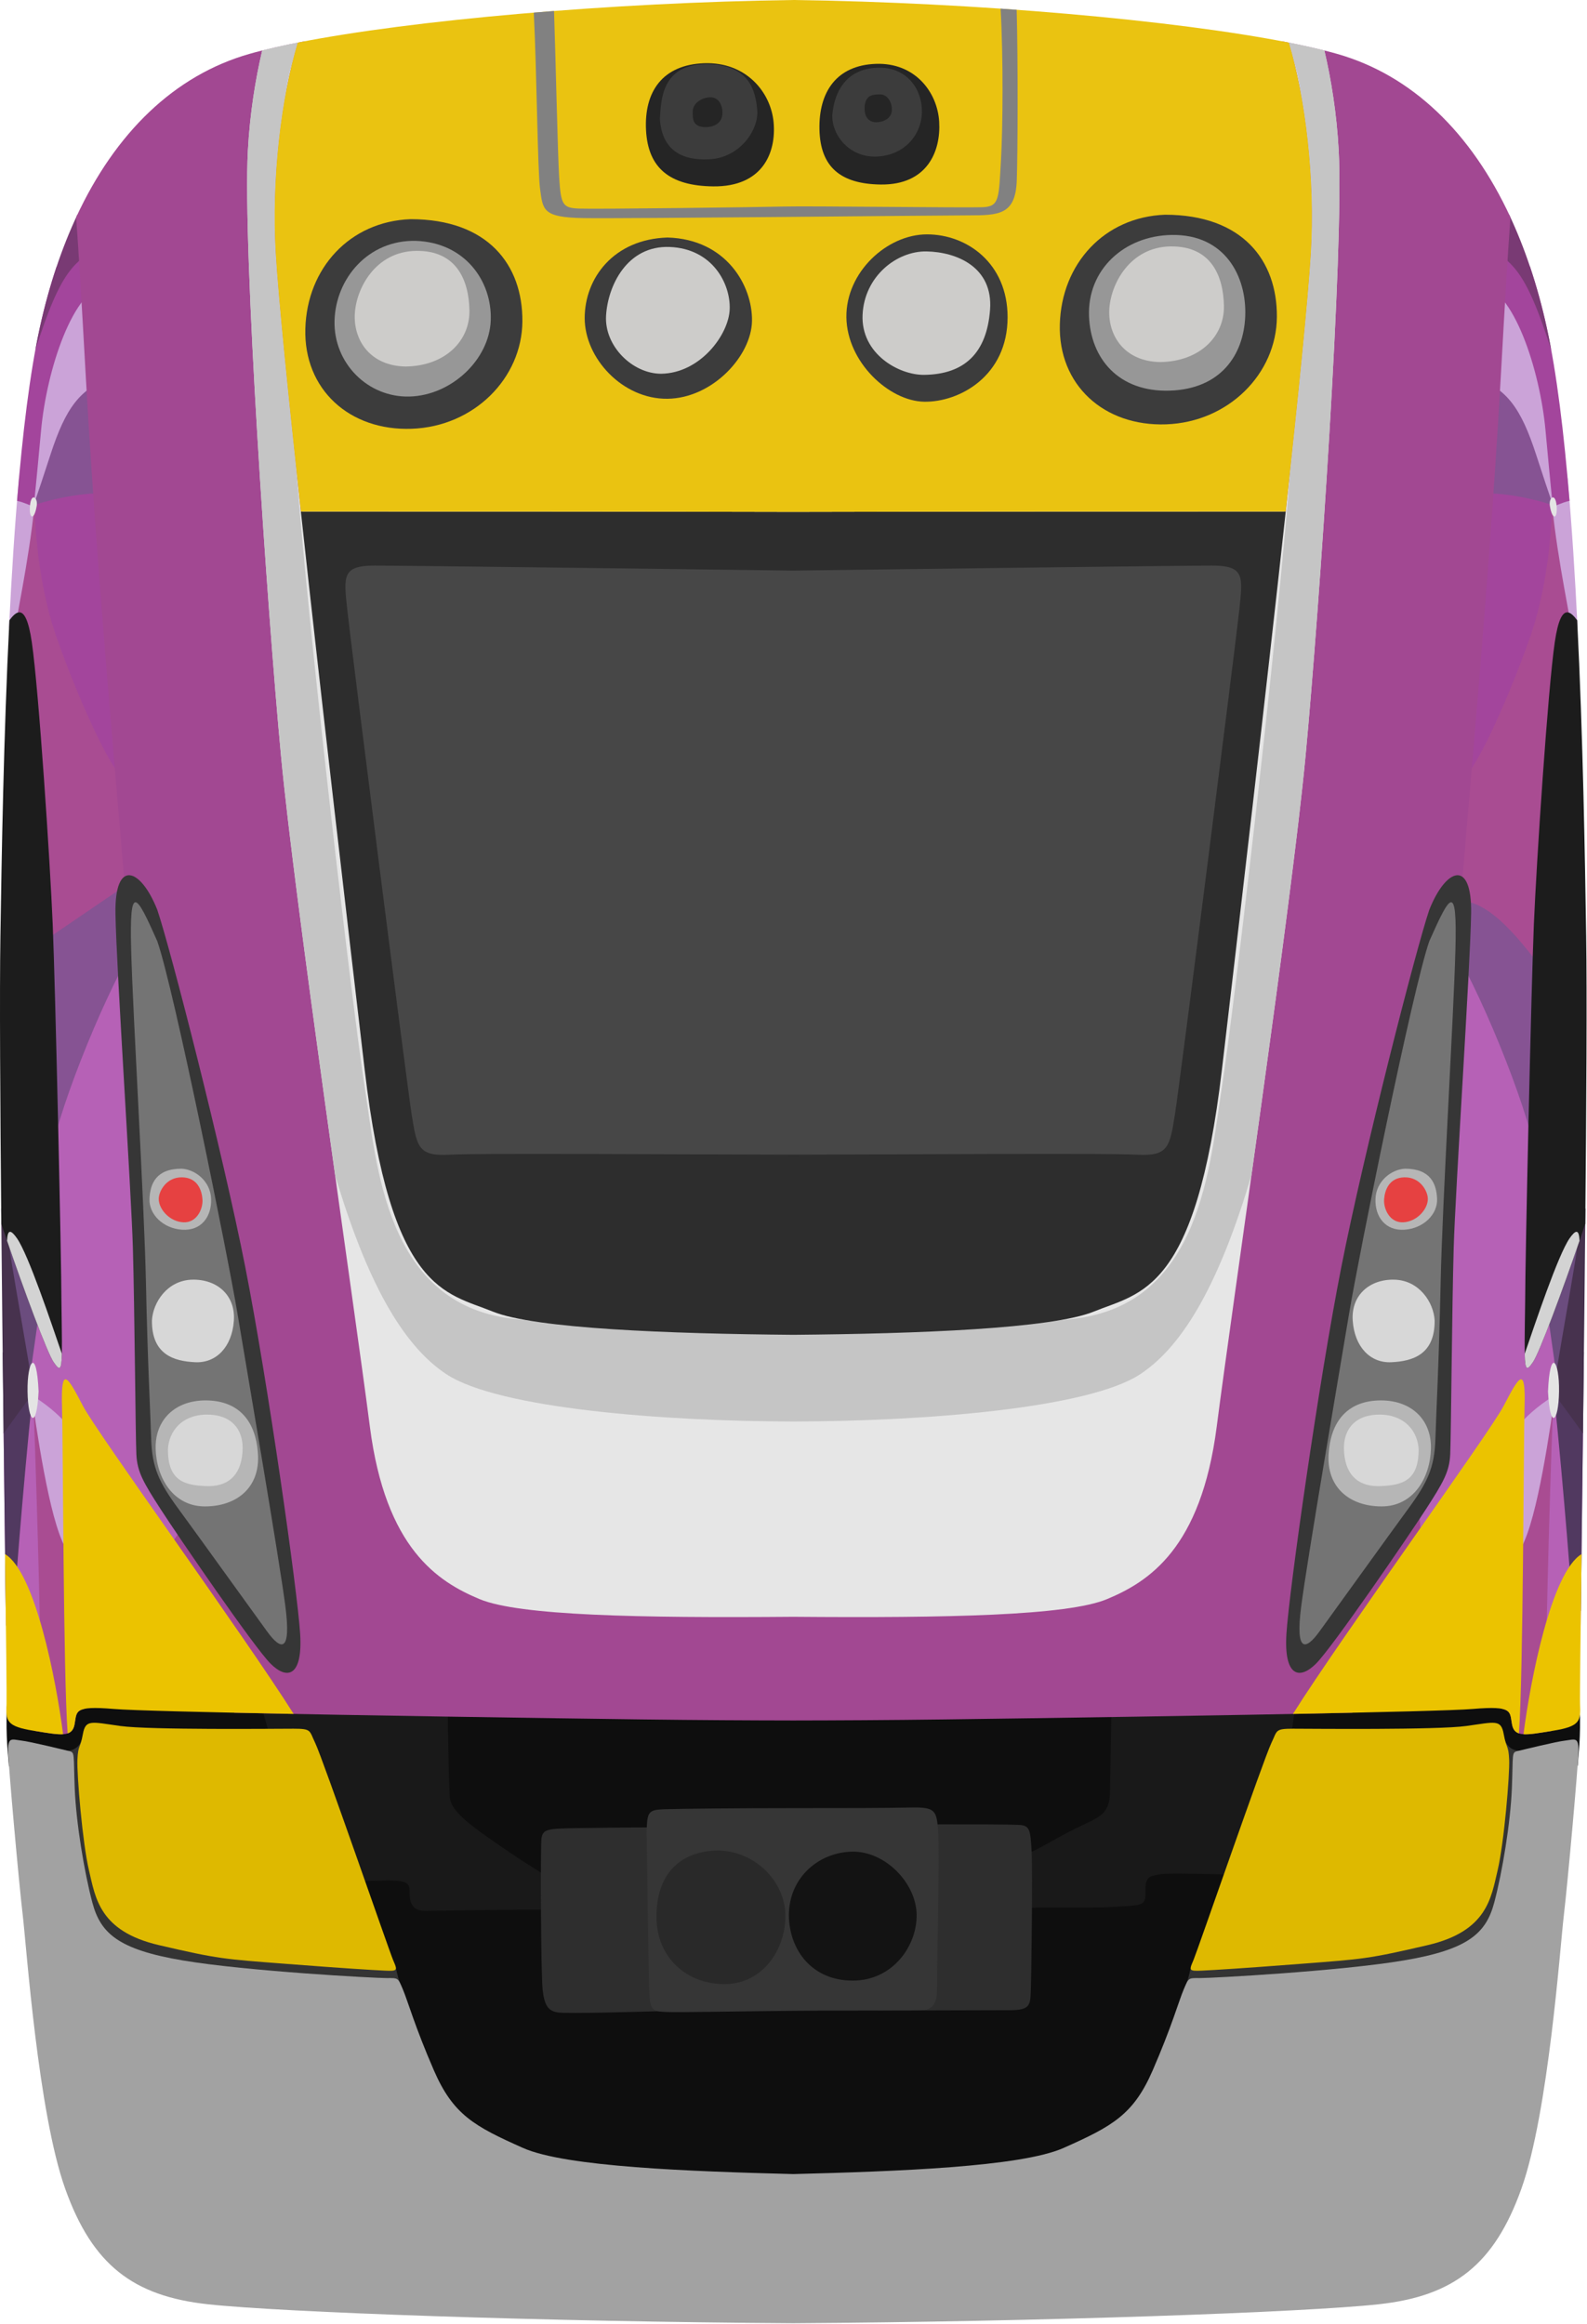 <?xml version="1.0" encoding="UTF-8" standalone="no"?>
<svg
   xmlns:dc="http://purl.org/dc/elements/1.1/"
   xmlns:cc="http://creativecommons.org/ns#"
   xmlns:rdf="http://www.w3.org/1999/02/22-rdf-syntax-ns#"
   xmlns:svg="http://www.w3.org/2000/svg"
   xmlns="http://www.w3.org/2000/svg"
   xmlns:sodipodi="http://sodipodi.sourceforge.net/DTD/sodipodi-0.dtd"
   xmlns:inkscape="http://www.inkscape.org/namespaces/inkscape"
   version="1.1"
   id="svg1486"
   width="1843.886"
   height="2699.274"
   viewBox="0 0 1843.886 2699.274"
   sodipodi:docname="vlocity.svg"
   inkscape:version="1.1-dev (ddb55ca, 2020-02-02)">
  <sodipodi:namedview
     pagecolor="#ffffff"
     bordercolor="#666666"
     borderopacity="1"
     objecttolerance="10"
     gridtolerance="10"
     guidetolerance="10"
     inkscape:pageopacity="0"
     inkscape:pageshadow="2"
     inkscape:window-width="1440"
     inkscape:window-height="855"
     id="namedview1048"
     showgrid="false"
     inkscape:zoom="1.0352734"
     inkscape:cx="924.89812"
     inkscape:cy="2204.262"
     inkscape:window-x="1920"
     inkscape:window-y="203"
     inkscape:window-maximized="1"
     inkscape:current-layer="svg1486" />
  <defs
     id="defs1490" />
  <g
     id="g2294"
     transform="scale(1.703)">
    <path
       inkscape:connector-curvature="0"
       style="fill:#cba3d8;fill-opacity:1;stroke:none;stroke-width:1px;stroke-linecap:butt;stroke-linejoin:miter;stroke-opacity:1"
       d="m 12.96,326.104 20.863,12.682 -12.516,89.916 -15.168,-0.31 c 1.698,-35.103 3.91,-69.984 6.82,-102.287 z"
       id="path2499" />
    <path
       inkscape:connector-curvature="0"
       style="fill:#a94c92;fill-opacity:1;stroke:none;stroke-width:1px;stroke-linecap:butt;stroke-linejoin:miter;stroke-opacity:1"
       d="m 23.626,343.883 c -4.171,41.25 -13.441,80.647 -13.441,87.599 0,6.952 7.416,244.721 17.149,233.133 9.733,-11.587 35.225,-50.52 58.863,-50.056 23.638,0.464 2.781,-107.529 2.781,-107.529 z"
       id="path2501" />
    <path
       inkscape:connector-curvature="0"
       style="fill:#a3459c;fill-opacity:1;stroke:none;stroke-width:1px;stroke-linecap:butt;stroke-linejoin:miter;stroke-opacity:1"
       d="m 23.626,344.81 c 0,0 0,47.739 15.295,90.843 15.295,43.104 36.152,88.526 45.422,95.478 9.27,6.952 7.416,-108.919 7.416,-108.919 l -19.466,-95.942 -42.177,12.051 z"
       id="path2503" />
    <path
       inkscape:connector-curvature="0"
       style="fill:#865393;fill-opacity:1;stroke:none;stroke-width:1px;stroke-linecap:butt;stroke-linejoin:miter;stroke-opacity:1"
       d="m 74.146,336.467 c -23.174,-0.927 -48.203,6.952 -50.056,7.879 -1.854,0.927 -2.781,-7.416 -2.781,-11.124 0,-3.708 25.955,-71.377 25.955,-71.377 l 20.857,-3.244 z"
       id="path2505" />
    <path
       inkscape:connector-curvature="0"
       style="fill:#cba3d8;fill-opacity:1;stroke:none;stroke-width:1px;stroke-linecap:butt;stroke-linejoin:miter;stroke-opacity:1"
       d="m 76.775,257.026 c -22.277,7.986 -31.944,21.016 -42.452,53.38 -10.508,32.364 -12.189,36.147 -12.189,36.147 l -2.522,-15.552 2.942,-82.381 39.509,-55.481 z"
       id="path2507" />
    <path
       inkscape:connector-curvature="0"
       style="fill:#a3459c;fill-opacity:1;stroke:none;stroke-width:1px;stroke-linecap:butt;stroke-linejoin:miter;stroke-opacity:1"
       d="m 63.745,171.283 9.668,22.275 c -23.538,2.942 -41.612,58.845 -45.395,100.035 -3.783,41.191 -5.043,52.117 -5.043,52.117 0,0 -6.726,-3.153 -11.35,-4.106 3.728,-45.772 8.742,-87.296 15.553,-118.205 3.203,-14.539 7.025,-28.385 11.43,-41.504 z"
       id="path2509" />
    <path
       inkscape:connector-curvature="0"
       style="fill:#793a74;fill-opacity:1;stroke:none;stroke-width:1px;stroke-linecap:butt;stroke-linejoin:miter;stroke-opacity:1"
       d="m 52.806,146.377 24.18,19.439 c -25.795,9.136 -35.1,17.468 -52.895,72.977 0.986,-5.375 2.014,-10.52 3.088,-15.393 6.261,-28.417 14.872,-54.206 25.627,-77.023 z"
       id="path2511" />
    <path
       inkscape:connector-curvature="0"
       style="fill:#0e0e0e;fill-opacity:1;stroke:none;stroke-width:1px;stroke-linecap:butt;stroke-linejoin:miter;stroke-opacity:1"
       d="m 45.669,1140.174 -41.047,23.848 c -0.695,22.247 0.927,31.98 1.391,39.859 0.464,7.879 50.984,-0.463 50.984,-0.463 l 132.727,-11.448 75.527,175.651 26.875,124.539 249.096,10.65 249.096,-10.65 26.875,-124.539 60.959,-169.768 147.295,5.564 c 0,0 50.521,8.342 50.984,0.463 0.464,-7.879 2.086,-17.612 1.391,-39.859 l -41.047,-23.848 -495.553,19.771 z"
       id="path2240" />
    <path
       inkscape:connector-curvature="0"
       id="path2971"
       d="m 846.048,1278.792 c -53.882,-1.585 -52.694,-0.792 -56.656,0 -3.962,0.792 -8.32,0.792 -7.924,11.093 0.396,10.301 -1.981,9.509 -20.998,10.697 -19.017,1.188 -66.957,0 -74.088,1.188 -7.131,1.189 -282.09,1.189 -309.428,0.792 -27.337,-0.396 -78.843,0.792 -86.767,0.792 -7.924,0 -10.697,-4.358 -10.697,-11.886 0,-7.528 -0.396,-9.509 -22.979,-8.716 -22.583,0.792 -34.865,0 -40.016,-1.189 -5.151,-1.188 -38.827,-120.047 -38.827,-120.047 0,0 128.367,-16.64 127.971,1.189 -0.396,17.829 0.792,54.279 1.189,62.599 0.396,8.32 9.112,16.244 29.715,30.507 20.602,14.263 39.619,26.545 47.147,28.922 7.528,2.377 294.768,-14.263 307.447,-17.036 12.678,-2.773 26.545,-12.678 42.789,-20.602 16.244,-7.924 22.979,-9.113 23.375,-24.96 0.396,-15.848 0.792,-57.448 1.189,-60.221 0.396,-2.773 125.197,-8.32 125.197,-0.396 0,7.924 -9.905,64.58 -9.905,64.58 z"
       style="fill:#191919;fill-opacity:1;stroke:none;stroke-width:1px;stroke-linecap:butt;stroke-linejoin:miter;stroke-opacity:1" />
    <path
       sodipodi:nodetypes="csssssssssssc"
       inkscape:connector-curvature="0"
       id="path2969"
       d="m 634.084,1244.323 c 34.073,0 54.279,0 61.41,0.396 7.131,0.396 7.528,3.566 8.32,17.829 0.792,14.263 -0.184,88.312 -0.58,96.632 -0.396,8.32 -0.792,11.886 -13.867,11.886 -13.074,0 -53.086,0.183 -64.972,0.183 -11.886,0 -139.28,-0.54 -165.429,0.252 -26.149,0.792 -70.126,1.981 -77.654,1.189 -7.528,-0.792 -9.905,-5.151 -11.093,-15.452 -1.189,-10.301 -1.585,-97.86 -0.792,-103.407 0.792,-5.547 3.962,-6.339 15.055,-6.735 11.093,-0.396 60.921,-0.778 68.542,-0.778 9.14,0 181.061,-1.995 181.061,-1.995 z"
       style="fill:#2e2e2e;fill-opacity:1;stroke:none;stroke-width:1px;stroke-linecap:butt;stroke-linejoin:miter;stroke-opacity:1" />
    <path
       inkscape:connector-curvature="0"
       id="path2235"
       d="m 1026.615,1186.875 c 2.458,6.227 7.702,7.866 11.962,6.882 4.261,-0.983 4.097,8.521 4.097,8.521 l -26.96,138.099 -138.119,21.784 -63.498,-2.781 c 0,0 -7.72,0.866 -5.262,-5.033 2.458,-5.899 3.277,-11.471 4.097,-14.42 0.819,-2.95 25.891,-6.555 25.891,-6.555 l 139.287,-14.256 36.378,-48.832 z"
       style="fill:#343434;fill-opacity:1;stroke:none;stroke-width:1px;stroke-linecap:butt;stroke-linejoin:miter;stroke-opacity:1" />
    <path
       inkscape:connector-curvature="0"
       id="path2226"
       d="m 1062.993,949.432 -35.395,58.338 -5.9,65.547 3.277,72.756 v 19.5 c 6.27,1.396 5.511,5.124 6.635,10.742 1.744,8.722 9.247,7.194 26.816,4.342 l 9.154,-64.08 z"
       style="fill:#a94c92;fill-opacity:1;stroke:none;stroke-width:1px;stroke-linecap:butt;stroke-linejoin:miter;stroke-opacity:1" />
    <path
       inkscape:connector-curvature="0"
       id="path2221"
       d="m 1059.716,955.332 c -3.277,84.555 -5.244,181.564 -5.244,194.674 0,5.326 10.965,-15.311 23.941,-41.57 0.389,-33.669 0.956,-79.374 1.582,-131.734 z"
       style="fill:#b661b6;fill-opacity:1;stroke:none;stroke-width:1px;stroke-linecap:butt;stroke-linejoin:miter;stroke-opacity:1" />
    <path
       inkscape:connector-curvature="0"
       id="path2216"
       d="m 1080.63,922.139 -20.258,30.57 c 6.555,63.58 12.453,139.615 12.453,147.481 0,2.059 2.316,1.069 5.697,-1.455 0.536,-45.21 1.341,-108.686 2.107,-176.596 z"
       style="fill:#513960;fill-opacity:1;stroke:none;stroke-width:1px;stroke-linecap:butt;stroke-linejoin:miter;stroke-opacity:1" />
    <path
       inkscape:connector-curvature="0"
       id="path2211"
       d="m 1076.431,823.592 -19.467,122.822 c 10.782,14.119 17.929,24.144 23.02,31.246 0.593,-49.551 1.194,-102.328 1.66,-153.279 z"
       style="fill:#47324e;fill-opacity:1;stroke:none;stroke-width:1px;stroke-linecap:butt;stroke-linejoin:miter;stroke-opacity:1" />
    <path
       inkscape:connector-curvature="0"
       id="path2209"
       d="m 1060.671,943.17 c 5.098,-33.371 18.076,-101.04 18.076,-114.945 0,-13.905 -41.714,63.034 -41.714,63.034 z"
       style="fill:#6b4c7e;fill-opacity:1;stroke:none;stroke-width:1px;stroke-linecap:butt;stroke-linejoin:miter;stroke-opacity:1" />
    <path
       inkscape:connector-curvature="0"
       id="path2207"
       d="m 1060.208,956.148 c -5.562,38.469 -14.832,95.478 -26.419,104.748 -11.587,9.27 -6.489,-112.627 -6.489,-112.627 l 31.98,1.854 z"
       style="fill:#cba3d8;fill-opacity:1;stroke:none;stroke-width:1px;stroke-linecap:butt;stroke-linejoin:miter;stroke-opacity:1" />
    <path
       inkscape:connector-curvature="0"
       id="path2205"
       d="m 1059.06,952.709 c -21.631,13.765 -29.496,28.185 -32.118,31.79 -2.622,3.605 -36.378,72.757 -53.093,71.774 -16.714,-0.983 -24.58,-42.605 -26.219,-47.522 -1.639,-4.916 39.81,-359.895 39.81,-359.895 l 33.371,7.416 45.422,101.04 -3.708,117.725 c 0,0 -6.952,11.587 -6.489,19.93 0.464,8.343 6.025,40.787 5.562,44.495 -0.464,3.708 -2.538,13.247 -2.538,13.247 z"
       style="fill:#b661b6;fill-opacity:1;stroke:none;stroke-width:1px;stroke-linecap:butt;stroke-linejoin:miter;stroke-opacity:1" />
    <path
       inkscape:connector-curvature="0"
       id="path2201"
       d="m 991.149,645.612 c 23.174,39.86 53.764,116.799 58.399,150.633 4.635,33.834 13.905,-146.925 13.905,-146.925 l -66.742,-45.422 z"
       style="fill:#865393;fill-opacity:1;stroke:none;stroke-width:1px;stroke-linecap:butt;stroke-linejoin:miter;stroke-opacity:1" />
    <path
       inkscape:connector-curvature="0"
       id="path2196"
       d="m 1069.483,326.104 -20.863,12.682 12.516,89.916 15.168,-0.31 c -1.698,-35.103 -3.91,-69.984 -6.82,-102.287 z"
       style="fill:#cba3d8;fill-opacity:1;stroke:none;stroke-width:1px;stroke-linecap:butt;stroke-linejoin:miter;stroke-opacity:1" />
    <path
       inkscape:connector-curvature="0"
       id="path2194"
       d="m 1058.818,343.883 c 4.171,41.25 13.441,80.647 13.441,87.599 0,6.952 -7.416,244.721 -17.149,233.133 -9.733,-11.587 -35.225,-50.52 -58.863,-50.056 -23.638,0.464 -2.781,-107.529 -2.781,-107.529 z"
       style="fill:#a94c92;fill-opacity:1;stroke:none;stroke-width:1px;stroke-linecap:butt;stroke-linejoin:miter;stroke-opacity:1" />
    <path
       inkscape:connector-curvature="0"
       id="path2192"
       d="m 1058.818,344.81 c 0,0 0,47.739 -15.295,90.843 -15.295,43.104 -36.152,88.526 -45.422,95.478 -9.27,6.952 -7.416,-108.919 -7.416,-108.919 l 19.466,-95.942 42.177,12.051 z"
       style="fill:#a3459c;fill-opacity:1;stroke:none;stroke-width:1px;stroke-linecap:butt;stroke-linejoin:miter;stroke-opacity:1" />
    <path
       inkscape:connector-curvature="0"
       id="path2190"
       d="m 1008.298,336.467 c 23.174,-0.927 48.203,6.952 50.056,7.879 1.854,0.927 2.781,-7.416 2.781,-11.124 0,-3.708 -25.955,-71.377 -25.955,-71.377 l -20.857,-3.244 z"
       style="fill:#865393;fill-opacity:1;stroke:none;stroke-width:1px;stroke-linecap:butt;stroke-linejoin:miter;stroke-opacity:1" />
    <path
       inkscape:connector-curvature="0"
       id="path2188"
       d="m 1005.669,257.026 c 22.277,7.986 31.944,21.016 42.452,53.38 10.508,32.364 12.189,36.147 12.189,36.147 l 2.522,-15.552 -2.942,-82.381 -39.509,-55.481 z"
       style="fill:#cba3d8;fill-opacity:1;stroke:none;stroke-width:1px;stroke-linecap:butt;stroke-linejoin:miter;stroke-opacity:1" />
    <path
       inkscape:connector-curvature="0"
       id="path2178"
       d="m 1018.698,171.283 -9.668,22.275 c 23.538,2.942 41.612,58.845 45.395,100.035 3.783,41.191 5.043,52.117 5.043,52.117 0,0 6.726,-3.153 11.35,-4.106 -3.728,-45.772 -8.742,-87.296 -15.553,-118.205 -3.203,-14.539 -7.025,-28.385 -11.43,-41.504 z"
       style="fill:#a3459c;fill-opacity:1;stroke:none;stroke-width:1px;stroke-linecap:butt;stroke-linejoin:miter;stroke-opacity:1" />
    <path
       inkscape:connector-curvature="0"
       id="path2174"
       d="m 1029.638,146.377 -24.18,19.439 c 25.795,9.136 35.1,17.468 52.895,72.977 -0.986,-5.375 -2.014,-10.52 -3.088,-15.393 -6.261,-28.417 -14.872,-54.206 -25.627,-77.023 z"
       style="fill:#793a74;fill-opacity:1;stroke:none;stroke-width:1px;stroke-linecap:butt;stroke-linejoin:miter;stroke-opacity:1" />
    <path
       inkscape:connector-curvature="0"
       style="fill:#a24892;fill-opacity:1;stroke:none;stroke-width:1px;stroke-linecap:butt;stroke-linejoin:miter;stroke-opacity:1"
       d="m 208.122,28.092 c -14.729,2.795 -27.588,5.705 -38.039,8.691 -50.928,14.551 -91.357,53.591 -118.143,111.439 1.849,24.876 3.82,59.091 6.619,109.133 9.511,170.001 29.72,369.723 32.098,418.465 2.378,48.742 26.154,306.715 26.154,306.715 -1.189,49.931 -5.945,74.897 -4.756,86.785 0.882,8.821 31.806,68.563 47.738,98.871 85.971,1.871 214.863,3.755 277.406,4.557 39.087,0.501 74.787,0.673 104.022,0.717 29.235,-0.044 64.934,-0.216 104.021,-0.717 62.544,-0.802 191.435,-2.686 277.406,-4.557 15.933,-30.308 46.856,-90.05 47.738,-98.871 1.189,-11.888 -3.567,-36.855 -4.756,-86.785 0,0 23.777,-257.973 26.154,-306.715 2.378,-48.742 22.587,-248.463 32.098,-418.465 2.8,-50.041 4.77,-84.257 6.619,-109.133 -26.785,-57.848 -67.215,-96.889 -118.143,-111.439 -10.451,-2.986 -23.31,-5.896 -38.039,-8.691 l 2.148,316.047 -34.477,381.611 -51.119,216.365 -42.797,121.26 -206.855,11.492 -206.856,-11.492 -42.797,-121.26 -51.119,-216.365 -34.477,-381.611 z"
       id="path2143" />
    <path
       inkscape:connector-curvature="0"
       style="fill:#e6e6e6;fill-opacity:1;stroke:none;stroke-width:1px;stroke-linecap:butt;stroke-linejoin:miter;stroke-opacity:1"
       d="m 528.573,0.205 c -0.92,0.017 -1.843,0.038 -2.764,0.057 0.921,-0.018 1.844,-0.039 2.764,-0.057 z m 25.297,0 c 0.92,0.017 1.843,0.038 2.764,0.057 -0.921,-0.018 -1.844,-0.039 -2.764,-0.057 z m -37.887,0.273 c -1.413,0.034 -2.828,0.071 -4.242,0.107 1.415,-0.037 2.829,-0.073 4.242,-0.107 z m 50.477,0 c 1.413,0.034 2.828,0.071 4.242,0.107 -1.415,-0.037 -2.829,-0.073 -4.242,-0.107 z m -64.111,0.367 c -1.059,0.031 -2.118,0.065 -3.178,0.098 1.06,-0.033 2.119,-0.066 3.178,-0.098 z m 77.746,0 c 1.059,0.031 2.118,0.065 3.178,0.098 -1.06,-0.033 -2.119,-0.066 -3.178,-0.098 z m -91.016,0.43 c -1.105,0.039 -2.209,0.077 -3.314,0.117 1.105,-0.04 2.209,-0.079 3.314,-0.117 z m 104.285,0 c 1.105,0.039 2.209,0.077 3.314,0.117 -1.105,-0.04 -2.209,-0.079 -3.314,-0.117 z m -117.971,0.514 c -0.885,0.036 -1.771,0.071 -2.656,0.107 0.885,-0.036 1.771,-0.072 2.656,-0.107 z m 131.656,0 c 0.885,0.036 1.771,0.071 2.656,0.107 -0.885,-0.036 -1.771,-0.072 -2.656,-0.107 z m -145.826,0.607 c -0.525,0.024 -1.05,0.046 -1.574,0.07 0.525,-0.024 1.05,-0.046 1.574,-0.07 z m 159.996,0 c 0.525,0.024 1.05,0.046 1.574,0.07 -0.525,-0.024 -1.05,-0.046 -1.574,-0.07 z m -172.281,0.59 c -1.02,0.051 -2.042,0.1 -3.061,0.152 1.019,-0.052 2.041,-0.101 3.061,-0.152 z m 184.566,0 c 1.02,0.051 2.042,0.1 3.061,0.152 -1.019,-0.052 -2.041,-0.101 -3.061,-0.152 z M 406.708,5.438 c -0.895,0.059 -1.784,0.122 -2.678,0.182 0.894,-0.06 1.783,-0.123 2.678,-0.182 z m 269.027,0 c 0.895,0.059 1.784,0.122 2.678,0.182 -0.894,-0.06 -1.783,-0.123 -2.678,-0.182 z m -281.699,0.869 c -1.222,0.087 -2.439,0.175 -3.658,0.264 1.219,-0.088 2.436,-0.177 3.658,-0.264 z m 294.371,0 c 1.222,0.087 2.439,0.175 3.658,0.264 -1.219,-0.088 -2.436,-0.177 -3.658,-0.264 z m -307.248,0.945 c -1.148,0.087 -2.293,0.177 -3.438,0.266 1.145,-0.088 2.289,-0.178 3.438,-0.266 z m 320.125,0 c 1.148,0.087 2.293,0.177 3.438,0.266 -1.145,-0.088 -2.289,-0.178 -3.438,-0.266 z m -333.102,1.021 c -0.982,0.08 -1.963,0.158 -2.941,0.238 0.979,-0.081 1.96,-0.159 2.941,-0.238 z m 346.078,0 c 0.982,0.08 1.963,0.158 2.941,0.238 -0.979,-0.081 -1.96,-0.159 -2.941,-0.238 z M 356.147,9.279 c -1.312,0.113 -2.627,0.225 -3.934,0.34 1.307,-0.115 2.621,-0.227 3.934,-0.34 z m 370.149,0 c 1.312,0.113 2.627,0.225 3.934,0.34 -1.307,-0.115 -2.621,-0.227 -3.934,-0.34 z m -382.656,1.109 c -1.147,0.105 -2.301,0.208 -3.443,0.314 1.142,-0.106 2.296,-0.21 3.443,-0.314 z m 395.164,0 c 1.147,0.105 2.301,0.208 3.443,0.314 -1.142,-0.106 -2.296,-0.21 -3.443,-0.314 z m -407.723,1.184 c -1.019,0.099 -2.05,0.195 -3.064,0.295 1.015,-0.1 2.045,-0.196 3.064,-0.295 z m 420.281,0 c 1.019,0.099 2.05,0.195 3.064,0.295 -1.015,-0.1 -2.045,-0.196 -3.064,-0.295 z m -458.375,4.043 c -0.645,0.075 -1.278,0.153 -1.92,0.229 0.642,-0.075 1.275,-0.154 1.92,-0.229 z m 496.469,0 c 0.645,0.075 1.278,0.153 1.92,0.229 -0.642,-0.075 -1.275,-0.154 -1.92,-0.229 z m -507.305,1.295 c -1.121,0.137 -2.226,0.276 -3.338,0.414 1.112,-0.138 2.217,-0.277 3.338,-0.414 z m 518.141,0 c 1.121,0.137 2.226,0.276 3.338,0.414 -1.112,-0.138 -2.217,-0.277 -3.338,-0.414 z m -528.838,1.348 c -1.192,0.154 -2.374,0.31 -3.555,0.465 1.181,-0.155 2.362,-0.311 3.555,-0.465 z m 539.535,0 c 1.192,0.154 2.374,0.31 3.555,0.465 -1.181,-0.155 -2.362,-0.311 -3.555,-0.465 z m -550.037,1.395 c -1.153,0.157 -2.302,0.314 -3.443,0.473 1.141,-0.159 2.291,-0.315 3.443,-0.473 z m 560.539,0 c 1.153,0.157 2.302,0.314 3.443,0.473 -1.141,-0.159 -2.291,-0.315 -3.443,-0.473 z M 250.179,21.164 c -0.867,0.125 -1.738,0.251 -2.598,0.377 0.86,-0.126 1.731,-0.252 2.598,-0.377 z m 582.086,0 c 0.867,0.125 1.738,0.251 2.598,0.377 -0.86,-0.126 -1.731,-0.252 -2.598,-0.377 z m -591.754,1.438 c -1.004,0.153 -2.021,0.307 -3.014,0.461 0.994,-0.155 2.009,-0.307 3.014,-0.461 z m 601.422,0 c 1.004,0.153 2.021,0.307 3.014,0.461 -0.994,-0.155 -2.009,-0.307 -3.014,-0.461 z m -612.264,1.709 c -0.421,0.069 -0.855,0.136 -1.273,0.205 0.418,-0.069 0.853,-0.136 1.273,-0.205 z m 623.105,0 c 0.421,0.069 0.855,0.136 1.273,0.205 -0.418,-0.069 -0.853,-0.136 -1.273,-0.205 z m -649.631,4.754 c -8.863,1.751 -16.998,3.544 -24.238,5.371 -4.629,19.61 -8.423,42.944 -9.785,68.373 -3.567,66.574 13.077,311.47 22.588,412.52 9.511,101.05 49.93,374.48 60.629,457.697 10.699,83.218 46.365,105.805 74.896,117.693 27.017,11.257 108.524,12.908 213.988,12.043 105.464,0.865 186.971,-0.786 213.988,-12.043 28.532,-11.888 64.197,-34.476 74.897,-117.693 10.699,-83.218 51.118,-356.647 60.629,-457.697 9.511,-101.05 26.154,-345.946 22.588,-412.52 -1.362,-25.429 -5.157,-48.763 -9.785,-68.373 -7.241,-1.827 -15.376,-3.62 -24.238,-5.371 11.384,37.917 18.036,93.064 15.002,143.885 -1.821,30.506 -8.54,97.039 -17.121,175.949 -115.822,0 -243.348,0.036 -335.959,0.268 -92.611,-0.232 -220.137,-0.268 -335.959,-0.268 -8.581,-78.911 -15.3,-145.443 -17.121,-175.949 -3.034,-50.821 3.618,-105.968 15.002,-143.885 z"
       id="path2043" />
    <path
       inkscape:connector-curvature="0"
       style="fill:#c5c5c5;fill-opacity:1;stroke:none;stroke-width:1px;stroke-linecap:butt;stroke-linejoin:miter;stroke-opacity:1"
       d="m 203.144,29.068 c -2.013,0.399 -3.983,0.801 -5.922,1.203 -0.956,0.199 -1.939,0.396 -2.875,0.596 -1.888,0.402 -3.687,0.809 -5.494,1.215 -3.284,0.741 -6.47,1.486 -9.469,2.238 -0.155,0.039 -0.325,0.076 -0.479,0.115 -4.629,19.61 -8.423,42.944 -9.785,68.373 -3.567,66.574 13.077,311.47 22.588,412.52 5.649,60.023 22.17,180.556 36.924,286.228 21.288,71.576 45.612,115.854 76.014,135.805 35.472,23.279 147.399,32.074 236.576,32.193 89.177,-0.119 201.104,-8.915 236.576,-32.193 30.402,-19.951 54.726,-64.228 76.014,-135.805 14.754,-105.672 31.275,-226.206 36.924,-286.228 9.511,-101.05 26.154,-345.946 22.588,-412.52 -1.362,-25.429 -5.157,-48.763 -9.785,-68.373 -0.154,-0.039 -0.324,-0.076 -0.479,-0.115 -2.999,-0.752 -6.185,-1.498 -9.469,-2.238 -1.807,-0.406 -3.606,-0.813 -5.494,-1.215 -0.936,-0.2 -1.919,-0.397 -2.875,-0.596 -1.939,-0.403 -3.909,-0.804 -5.922,-1.203 1.212,4.038 2.37,8.282 3.469,12.686 2.358,7.594 3.804,15.184 4.791,22.434 6.051,33.104 8.934,72.045 6.742,108.762 -1.609,26.944 -7.043,82.033 -14.201,148.891 -0.022,0.3 -0.043,0.601 -0.064,0.9 -8.322,111.749 -38.041,364.968 -46.363,418.465 -8.322,53.497 -14.266,147.414 -99.861,158.113 -57.799,7.225 -140.585,7.929 -192.59,7.635 -52.005,0.294 -134.791,-0.41 -192.59,-7.635 -85.595,-10.699 -91.54,-104.616 -99.861,-158.113 -8.322,-53.497 -38.041,-306.716 -46.363,-418.465 -0.021,-0.299 -0.042,-0.601 -0.064,-0.9 -7.159,-66.858 -12.593,-121.947 -14.201,-148.891 -2.192,-36.716 0.691,-75.658 6.742,-108.762 0.987,-7.25 2.433,-14.839 4.791,-22.434 1.099,-4.403 2.256,-8.647 3.469,-12.686 z"
       id="path2064" />
    <path
       inkscape:connector-curvature="0"
       style="fill:#2d2d2d;fill-opacity:1;stroke:none;stroke-width:1px;stroke-linecap:butt;stroke-linejoin:miter;stroke-opacity:1"
       d="m 188.622,180.221 c 0.063,0.89 0.134,1.843 0.203,2.775 -0.069,-0.934 -0.14,-1.884 -0.203,-2.775 z m 705.199,0 c -0.063,0.89 -0.135,1.843 -0.203,2.775 0.069,-0.934 0.14,-1.884 0.203,-2.775 z m -704.629,7.561 c 0.34,4.364 0.718,9.002 1.16,14.113 -0.442,-5.112 -0.82,-9.748 -1.16,-14.113 z m 704.059,0 c -0.34,4.364 -0.718,9.002 -1.16,14.113 0.442,-5.112 0.82,-9.748 1.16,-14.113 z m -702.762,15.672 c 0.379,4.342 0.811,9.067 1.256,13.891 -0.444,-4.807 -0.878,-9.562 -1.256,-13.891 z m 701.465,0 c -0.379,4.342 -0.811,9.067 -1.256,13.891 0.444,-4.807 0.878,-9.562 1.256,-13.891 z m -698.523,31.652 c 0.24,2.481 0.451,4.751 0.703,7.32 -0.252,-2.569 -0.463,-4.84 -0.703,-7.32 z m 695.582,0 c -0.24,2.481 -0.451,4.751 -0.703,7.32 0.252,-2.569 0.463,-4.84 0.703,-7.32 z M 196.856,269.529 c 0.355,3.473 0.739,7.138 1.109,10.721 -0.37,-3.58 -0.754,-7.25 -1.109,-10.721 z m 688.73,0 c -0.355,3.473 -0.739,7.138 -1.109,10.721 0.37,-3.58 0.754,-7.25 1.109,-10.721 z m -685.572,30.35 c 0.492,4.673 0.991,9.389 1.504,14.201 -0.513,-4.814 -1.011,-9.527 -1.504,-14.201 z m 682.414,0 c -0.492,4.673 -0.991,9.389 -1.504,14.201 0.513,-4.814 1.011,-9.527 1.504,-14.201 z m -678.998,32.033 c 0.603,5.592 1.193,11.104 1.816,16.836 -0.623,-5.733 -1.214,-11.244 -1.816,-16.836 z m 675.582,0 c -0.603,5.592 -1.193,11.104 -1.816,16.836 0.623,-5.733 1.214,-11.244 1.816,-16.836 z m -673.75,16.986 c 13.824,127.122 32.505,286.53 43.508,380.418 17.832,152.169 55.281,152.169 87.379,165.246 28.713,11.698 120.361,15.131 205.072,15.867 84.712,-0.736 176.359,-4.169 205.072,-15.867 32.098,-13.077 69.547,-13.077 87.379,-165.246 11.003,-93.888 29.684,-253.296 43.508,-380.418 -115.822,0 -243.348,0.036 -335.959,0.268 -92.611,-0.232 -220.137,-0.268 -335.959,-0.268 z"
       id="path2072" />
    <path
       inkscape:connector-curvature="0"
       id="path2076"
       d="m 541.222,0 c -124.21,1.669 -260.315,13.695 -338.074,29.053 -11.386,37.917 -18.04,93.07 -15.006,143.896 1.821,30.506 8.54,97.039 17.121,175.949 115.822,0 243.348,0.037 335.959,0.268 92.611,-0.231 220.137,-0.265 335.959,-0.268 8.581,-78.911 15.3,-145.443 17.121,-175.949 3.034,-50.826 -3.62,-105.979 -15.006,-143.896 C 801.537,13.695 665.432,1.669 541.222,0 Z"
       style="fill:#eac311;fill-opacity:1;stroke:none;stroke-width:1px;stroke-linecap:butt;stroke-linejoin:miter;stroke-opacity:1" />
    <path
       inkscape:connector-curvature="0"
       id="path2119"
       d="m 975.142,620.54 c 11.294,-28.532 29.126,-35.07 28.532,2.378 -0.595,37.448 -10.699,187.239 -11.888,228.254 -1.189,41.014 -1.783,128.987 -2.378,140.875 -0.594,11.888 -4.755,19.021 -16.643,37.448 -11.888,18.427 -63.602,93.917 -74.896,105.211 -11.294,11.294 -21.993,8.916 -20.21,-20.21 1.783,-29.126 21.993,-171.785 37.448,-250.247 15.455,-78.462 51.119,-217.554 60.035,-243.708 z"
       style="fill:#363636;fill-opacity:1;stroke:none;stroke-width:1px;stroke-linecap:butt;stroke-linejoin:miter;stroke-opacity:1" />
    <path
       inkscape:connector-curvature="0"
       id="path2121"
       d="m 975.142,641.939 c 14.266,-32.098 19.021,-40.42 17.832,5.35 -1.189,45.77 -8.916,171.785 -10.105,227.659 -1.189,55.875 -2.972,86.784 -3.567,106.4 -0.594,19.616 -5.35,29.721 -18.427,47.553 -13.077,17.832 -51.119,70.735 -60.63,83.812 -9.511,13.077 -16.643,14.86 -12.483,-17.238 4.161,-32.098 26.154,-160.491 32.693,-199.722 6.538,-39.231 43.392,-221.715 54.686,-253.814 z"
       style="fill:#747474;fill-opacity:1;stroke:none;stroke-width:1px;stroke-linecap:butt;stroke-linejoin:miter;stroke-opacity:1" />
    <g
       transform="translate(-671.376,-681.814)"
       id="g2131">
      <path
         inkscape:connector-curvature="0"
         style="fill:#b6b6b6;fill-opacity:1;stroke:none;stroke-width:1px;stroke-linecap:butt;stroke-linejoin:miter;stroke-opacity:1"
         d="m 1629.97,1478.941 c 17.233,0 21.436,10.088 21.856,20.595 0.42,10.508 -9.247,20.175 -22.276,21.016 -13.03,0.841 -20.175,-8.827 -19.755,-21.016 0.42,-12.189 10.928,-20.175 20.175,-20.595 z"
         id="path2123" />
      <path
         inkscape:connector-curvature="0"
         style="fill:#e64141;fill-opacity:1;stroke:none;stroke-width:1px;stroke-linecap:butt;stroke-linejoin:miter;stroke-opacity:1"
         d="m 1629.55,1484.826 c 10.934,-0.214 15.972,9.65 15.972,14.711 0,7.145 -7.566,15.552 -16.812,15.972 -9.247,0.42 -13.45,-9.247 -13.03,-15.552 0.42,-6.305 3.365,-14.925 13.87,-15.131 z"
         id="path2125" />
    </g>
    <path
       inkscape:connector-curvature="0"
       style="fill:#d7d7d7;fill-opacity:1;stroke:none;stroke-width:1.366px;stroke-linecap:butt;stroke-linejoin:miter;stroke-opacity:1"
       d="m 978.782,900.656 c 0.188,23.259 -14.982,27.784 -29.513,28.468 -14.531,0.685 -25.067,-10.574 -26.372,-28.151 -1.305,-17.577 11.57,-28.59 28.436,-28.159 16.866,0.431 26.767,15.365 27.449,27.841 z"
       id="path2127" />
    <path
       inkscape:connector-curvature="0"
       id="path2139"
       d="m 906.475,991.311 c 1.681,-24.378 15.131,-36.147 35.727,-36.147 20.595,0 34.466,13.03 34.045,32.784 -0.42,19.755 -11.769,39.509 -33.625,39.509 -21.856,0 -37.828,-13.03 -36.147,-36.147 z"
       style="fill:#b6b6b6;fill-opacity:1;stroke:none;stroke-width:1px;stroke-linecap:butt;stroke-linejoin:miter;stroke-opacity:1" />
    <path
       inkscape:connector-curvature="0"
       id="path2141"
       d="m 967.854,988.313 c 0.188,21.698 -11.199,24.658 -25.73,25.296 -14.531,0.639 -23.806,-6.502 -25.111,-22.898 -1.305,-16.397 8.207,-26.25 25.073,-25.848 16.866,0.402 25.086,11.812 25.768,23.45 z"
       style="fill:#d7d7d7;fill-opacity:1;stroke:none;stroke-width:1.32px;stroke-linecap:butt;stroke-linejoin:miter;stroke-opacity:1" />
    <path
       inkscape:connector-curvature="0"
       id="path2154"
       d="m 1037.524,940.832 c -2.386,0.418 -6.323,7.844 -11.682,18.115 -9.64,18.476 -110.579,157.41 -143.732,210.059 60.491,-1.164 110.906,-2.382 122.752,-3.391 27.937,-2.378 24.965,1.783 26.748,10.699 0.661,3.304 2.142,5.135 4.678,5.984 3.013,-41.278 3.094,-197.795 3.846,-223.352 0.394,-13.397 -0.504,-18.484 -2.609,-18.115 z"
       style="fill:#ebc300;fill-opacity:1;stroke:none;stroke-width:1px;stroke-linecap:butt;stroke-linejoin:miter;stroke-opacity:1" />
    <path
       inkscape:connector-curvature="0"
       id="path2159"
       d="m 1069.163,417.648 c -3.184,0.076 -6.197,5.082 -8.426,20.406 -4.755,32.693 -12.482,149.792 -14.266,192.59 -1.783,42.798 -5.945,228.849 -5.945,257.381 -0.594,45.175 -1.187,50.524 5.352,41.014 5.048,-7.342 24.931,-62.052 35.67,-94.322 0.777,-82.116 1.214,-157.836 0.617,-196.047 -0.858,-54.903 -2.16,-136.065 -6.127,-215.576 -2.23,-3.021 -4.596,-5.5 -6.875,-5.445 z"
       style="fill:#1c1c1c;fill-opacity:1;stroke:none;stroke-width:1px;stroke-linecap:butt;stroke-linejoin:miter;stroke-opacity:1" />
    <path
       inkscape:connector-curvature="0"
       id="path2164"
       d="m 1075.446,840.182 c -1.041,0.09 -2.523,1.46 -4.604,4.451 -7.904,11.362 -23.482,58.051 -30.609,78.75 0.257,11.738 1.56,11.597 5.644,5.656 4.487,-6.527 20.665,-50.408 31.754,-82.76 -0.162,-3.859 -0.746,-6.223 -2.186,-6.098 z"
       style="fill:#d3d3d3;fill-opacity:1;stroke:none;stroke-width:1px;stroke-linecap:butt;stroke-linejoin:miter;stroke-opacity:1" />
    <path
       inkscape:connector-curvature="0"
       id="path2169"
       d="m 1078.987,1060.016 c -20.474,12.349 -34.84,85.542 -39.584,122.838 4.457,0.282 10.973,-0.9 20.145,-2.379 18.427,-2.972 19.022,-6.537 18.428,-18.426 -0.18,-3.61 0.316,-45.413 1.012,-102.033 z"
       style="fill:#ebc300;fill-opacity:1;stroke:none;stroke-width:1px;stroke-linecap:butt;stroke-linejoin:miter;stroke-opacity:1" />
    <path
       inkscape:connector-curvature="0"
       id="path2176"
       d="m 1057.367,344.871 c -0.841,-5.464 3.783,-9.247 4.623,0 0.841,9.247 -2.942,10.508 -4.623,0 z"
       style="fill:#e4e4e4;fill-opacity:1;stroke:none;stroke-width:1px;stroke-linecap:butt;stroke-linejoin:miter;stroke-opacity:1" />
    <path
       inkscape:connector-curvature="0"
       id="path2203"
       d="m 1056.111,949.104 c 1.311,-30.479 7.866,-21.303 7.538,0 -0.328,21.303 -6.227,26.547 -7.538,0 z"
       style="fill:#e4e4e4;fill-opacity:1;stroke:none;stroke-width:1px;stroke-linecap:butt;stroke-linejoin:miter;stroke-opacity:1" />
    <path
       inkscape:connector-curvature="0"
       id="path2231"
       d="m 867.398,1188.818 c 4.146,-8.596 2.317,-9.733 14.832,-9.733 12.514,0 98.259,0.927 118.189,-1.854 19.93,-2.781 23.638,-4.635 25.492,5.562 1.854,10.197 3.244,7.184 3.708,17.381 0.464,10.197 -3.476,57.009 -7.879,75.548 -4.403,18.54 -6.952,41.482 -47.739,50.983 -40.787,9.502 -44.263,9.502 -86.44,12.746 -42.177,3.244 -57.936,4.171 -67.437,4.635 -9.502,0.464 -8.806,-0.232 -5.794,-7.416 3.013,-7.184 47.702,-136.725 53.069,-147.852 z"
       style="fill:#deb900;fill-opacity:1;stroke:none;stroke-width:1px;stroke-linecap:butt;stroke-linejoin:miter;stroke-opacity:1" />
    <path
       inkscape:connector-curvature="0"
       style="fill:#343434;fill-opacity:1;stroke:none;stroke-width:1px;stroke-linecap:butt;stroke-linejoin:miter;stroke-opacity:1"
       d="m 55.829,1186.875 c -2.458,6.227 -7.702,7.866 -11.962,6.882 -4.261,-0.983 -4.097,8.521 -4.097,8.521 l 26.96,138.099 138.119,21.784 63.498,-2.781 c 0,0 7.72,0.866 5.262,-5.033 -2.458,-5.899 -3.277,-11.471 -4.097,-14.42 -0.819,-2.95 -25.891,-6.555 -25.891,-6.555 l -139.287,-14.256 -36.378,-48.832 z"
       id="path2481" />
    <path
       inkscape:connector-curvature="0"
       style="fill:#a94c92;fill-opacity:1;stroke:none;stroke-width:1px;stroke-linecap:butt;stroke-linejoin:miter;stroke-opacity:1"
       d="m 19.45,949.432 35.395,58.338 5.9,65.547 -3.277,72.756 v 19.5 c -6.27,1.396 -5.511,5.124 -6.635,10.742 -1.744,8.722 -9.247,7.194 -26.816,4.342 l -9.154,-64.08 z"
       id="path2483" />
    <path
       inkscape:connector-curvature="0"
       style="fill:#b661b6;fill-opacity:1;stroke:none;stroke-width:1px;stroke-linecap:butt;stroke-linejoin:miter;stroke-opacity:1"
       d="m 22.727,955.332 c 3.277,84.555 5.244,181.564 5.244,194.674 0,5.326 -10.965,-15.311 -23.941,-41.57 -0.389,-33.669 -0.956,-79.374 -1.582,-131.734 z"
       id="path2485" />
    <path
       inkscape:connector-curvature="0"
       style="fill:#513960;fill-opacity:1;stroke:none;stroke-width:1px;stroke-linecap:butt;stroke-linejoin:miter;stroke-opacity:1"
       d="m 1.813,922.139 20.258,30.57 c -6.555,63.58 -12.453,139.615 -12.453,147.481 0,2.059 -2.316,1.069 -5.697,-1.455 -0.536,-45.21 -1.341,-108.686 -2.107,-176.596 z"
       id="path2487" />
    <path
       inkscape:connector-curvature="0"
       style="fill:#47324e;fill-opacity:1;stroke:none;stroke-width:1px;stroke-linecap:butt;stroke-linejoin:miter;stroke-opacity:1"
       d="m 6.013,823.592 19.467,122.822 c -10.782,14.119 -17.929,24.144 -23.02,31.246 -0.593,-49.551 -1.194,-102.328 -1.66,-153.279 z"
       id="path2489" />
    <path
       inkscape:connector-curvature="0"
       style="fill:#6b4c7e;fill-opacity:1;stroke:none;stroke-width:1px;stroke-linecap:butt;stroke-linejoin:miter;stroke-opacity:1"
       d="m 21.772,943.17 c -5.098,-33.371 -18.076,-101.04 -18.076,-114.945 0,-13.905 41.714,63.034 41.714,63.034 z"
       id="path2491" />
    <path
       inkscape:connector-curvature="0"
       style="fill:#cba3d8;fill-opacity:1;stroke:none;stroke-width:1px;stroke-linecap:butt;stroke-linejoin:miter;stroke-opacity:1"
       d="m 22.235,956.148 c 5.562,38.469 14.832,95.478 26.419,104.748 11.587,9.27 6.489,-112.627 6.489,-112.627 l -31.98,1.854 z"
       id="path2493" />
    <path
       inkscape:connector-curvature="0"
       style="fill:#b661b6;fill-opacity:1;stroke:none;stroke-width:1px;stroke-linecap:butt;stroke-linejoin:miter;stroke-opacity:1"
       d="m 23.383,952.709 c 21.631,13.765 29.496,28.185 32.118,31.79 2.622,3.605 36.379,72.757 53.093,71.774 16.714,-0.983 24.58,-42.605 26.219,-47.522 1.639,-4.916 -39.81,-359.895 -39.81,-359.895 l -33.371,7.416 -45.422,101.04 3.708,117.725 c 0,0 6.952,11.587 6.489,19.93 -0.464,8.343 -6.025,40.787 -5.562,44.495 0.464,3.708 2.538,13.247 2.538,13.247 z"
       id="path2495" />
    <path
       inkscape:connector-curvature="0"
       style="fill:#865393;fill-opacity:1;stroke:none;stroke-width:1px;stroke-linecap:butt;stroke-linejoin:miter;stroke-opacity:1"
       d="m 91.295,645.612 c -23.174,39.86 -53.764,116.799 -58.399,150.633 -4.635,33.834 -13.905,-146.925 -13.905,-146.925 l 66.742,-45.422 z"
       id="path2497" />
    <path
       inkscape:connector-curvature="0"
       style="fill:#363636;fill-opacity:1;stroke:none;stroke-width:1px;stroke-linecap:butt;stroke-linejoin:miter;stroke-opacity:1"
       d="m 107.301,620.54 c -11.294,-28.532 -29.126,-35.07 -28.532,2.378 0.595,37.448 10.699,187.239 11.888,228.254 1.189,41.014 1.783,128.987 2.378,140.875 0.594,11.888 4.755,19.021 16.644,37.448 11.888,18.427 63.602,93.917 74.896,105.211 11.294,11.294 21.993,8.916 20.21,-20.21 -1.783,-29.126 -21.993,-171.785 -37.448,-250.247 -15.455,-78.462 -51.119,-217.554 -60.035,-243.708 z"
       id="path2525" />
    <path
       inkscape:connector-curvature="0"
       style="fill:#747474;fill-opacity:1;stroke:none;stroke-width:1px;stroke-linecap:butt;stroke-linejoin:miter;stroke-opacity:1"
       d="m 107.301,641.939 c -14.266,-32.098 -19.021,-40.42 -17.832,5.35 1.189,45.77 8.916,171.785 10.105,227.659 1.189,55.875 2.972,86.784 3.567,106.4 0.594,19.616 5.35,29.721 18.427,47.553 13.077,17.832 51.119,70.735 60.63,83.812 9.511,13.077 16.643,14.86 12.483,-17.238 -4.161,-32.098 -26.154,-160.491 -32.693,-199.722 -6.538,-39.231 -43.392,-221.715 -54.686,-253.814 z"
       id="path2527" />
    <g
       transform="matrix(-1,0,0,1,1753.819,-681.814)"
       id="g2533">
      <path
         inkscape:connector-curvature="0"
         id="path2529"
         d="m 1629.97,1478.941 c 17.233,0 21.436,10.088 21.856,20.595 0.42,10.508 -9.247,20.175 -22.276,21.016 -13.03,0.841 -20.175,-8.827 -19.755,-21.016 0.42,-12.189 10.928,-20.175 20.175,-20.595 z"
         style="fill:#b6b6b6;fill-opacity:1;stroke:none;stroke-width:1px;stroke-linecap:butt;stroke-linejoin:miter;stroke-opacity:1" />
      <path
         inkscape:connector-curvature="0"
         id="path2531"
         d="m 1629.55,1484.826 c 10.934,-0.214 15.972,9.65 15.972,14.711 0,7.145 -7.566,15.552 -16.812,15.972 -9.247,0.42 -13.45,-9.247 -13.03,-15.552 0.42,-6.305 3.365,-14.925 13.87,-15.131 z"
         style="fill:#e64141;fill-opacity:1;stroke:none;stroke-width:1px;stroke-linecap:butt;stroke-linejoin:miter;stroke-opacity:1" />
    </g>
    <path
       inkscape:connector-curvature="0"
       id="path2535"
       d="m 103.661,900.656 c -0.188,23.259 14.982,27.784 29.513,28.468 14.531,0.685 25.067,-10.574 26.372,-28.151 1.305,-17.577 -11.57,-28.59 -28.436,-28.159 -16.866,0.431 -26.767,15.365 -27.449,27.841 z"
       style="fill:#d7d7d7;fill-opacity:1;stroke:none;stroke-width:1.366px;stroke-linecap:butt;stroke-linejoin:miter;stroke-opacity:1" />
    <path
       inkscape:connector-curvature="0"
       style="fill:#b6b6b6;fill-opacity:1;stroke:none;stroke-width:1px;stroke-linecap:butt;stroke-linejoin:miter;stroke-opacity:1"
       d="m 175.968,991.311 c -1.681,-24.378 -15.131,-36.147 -35.727,-36.147 -20.595,0 -34.466,13.03 -34.045,32.784 0.42,19.755 11.769,39.509 33.625,39.509 21.856,0 37.828,-13.03 36.147,-36.147 z"
       id="path2537" />
    <path
       inkscape:connector-curvature="0"
       style="fill:#d7d7d7;fill-opacity:1;stroke:none;stroke-width:1.32px;stroke-linecap:butt;stroke-linejoin:miter;stroke-opacity:1"
       d="m 114.589,988.313 c -0.188,21.698 11.199,24.658 25.73,25.296 14.531,0.639 23.806,-6.502 25.111,-22.898 1.305,-16.397 -8.207,-26.25 -25.073,-25.848 -16.866,0.402 -25.086,11.812 -25.768,23.45 z"
       id="path2539" />
    <path
       inkscape:connector-curvature="0"
       style="fill:#ebc300;fill-opacity:1;stroke:none;stroke-width:1px;stroke-linecap:butt;stroke-linejoin:miter;stroke-opacity:1"
       d="m 44.919,940.832 c 2.386,0.418 6.323,7.844 11.682,18.115 9.64,18.476 110.579,157.41 143.733,210.059 -60.491,-1.164 -110.906,-2.382 -122.752,-3.391 -27.937,-2.378 -24.965,1.783 -26.748,10.699 -0.661,3.304 -2.142,5.135 -4.678,5.984 -3.013,-41.278 -3.094,-197.795 -3.846,-223.352 -0.394,-13.397 0.504,-18.484 2.609,-18.115 z"
       id="path2541" />
    <path
       inkscape:connector-curvature="0"
       style="fill:#1c1c1c;fill-opacity:1;stroke:none;stroke-width:1px;stroke-linecap:butt;stroke-linejoin:miter;stroke-opacity:1"
       d="m 13.28,417.648 c 3.184,0.076 6.197,5.082 8.426,20.406 4.755,32.693 12.482,149.792 14.266,192.59 1.783,42.798 5.945,228.849 5.945,257.381 0.594,45.175 1.187,50.524 -5.352,41.014 -5.048,-7.342 -24.931,-62.052 -35.67,-94.322 -0.777,-82.116 -1.214,-157.836 -0.617,-196.047 0.858,-54.903 2.16,-136.065 6.127,-215.576 2.23,-3.021 4.596,-5.5 6.875,-5.445 z"
       id="path2543" />
    <path
       inkscape:connector-curvature="0"
       style="fill:#d3d3d3;fill-opacity:1;stroke:none;stroke-width:1px;stroke-linecap:butt;stroke-linejoin:miter;stroke-opacity:1"
       d="m 6.997,840.182 c 1.041,0.09 2.523,1.46 4.603,4.451 7.904,11.362 23.482,58.051 30.609,78.75 -0.257,11.738 -1.56,11.597 -5.644,5.656 -4.487,-6.527 -20.665,-50.408 -31.754,-82.76 0.162,-3.859 0.746,-6.223 2.186,-6.098 z"
       id="path2545" />
    <path
       inkscape:connector-curvature="0"
       style="fill:#ebc300;fill-opacity:1;stroke:none;stroke-width:1px;stroke-linecap:butt;stroke-linejoin:miter;stroke-opacity:1"
       d="m 3.456,1060.016 c 20.473,12.349 34.84,85.542 39.584,122.838 -4.457,0.282 -10.973,-0.9 -20.145,-2.379 -18.427,-2.972 -19.022,-6.537 -18.428,-18.426 0.18,-3.61 -0.316,-45.413 -1.012,-102.033 z"
       id="path2547" />
    <path
       inkscape:connector-curvature="0"
       style="fill:#e4e4e4;fill-opacity:1;stroke:none;stroke-width:1px;stroke-linecap:butt;stroke-linejoin:miter;stroke-opacity:1"
       d="m 25.076,344.871 c 0.841,-5.464 -3.783,-9.247 -4.623,0 -0.841,9.247 2.942,10.508 4.623,0 z"
       id="path2549" />
    <path
       inkscape:connector-curvature="0"
       style="fill:#e4e4e4;fill-opacity:1;stroke:none;stroke-width:1px;stroke-linecap:butt;stroke-linejoin:miter;stroke-opacity:1"
       d="m 26.333,949.104 c -1.311,-30.479 -7.866,-21.303 -7.538,0 0.328,21.303 6.227,26.547 7.538,0 z"
       id="path2551" />
    <path
       inkscape:connector-curvature="0"
       id="path2233"
       d="m 8.917,1186.486 c -2.39,0.068 -3.512,1.607 -3.367,8.125 0.232,10.428 7.416,90.381 9.965,111.701 2.549,21.32 10.429,134.642 28.969,186.553 18.539,51.91 46.349,73.231 97.332,78.793 50.42,5.5 230.463,11.898 399.406,12.935 168.943,-1.038 348.986,-7.435 399.406,-12.935 50.983,-5.562 78.793,-26.883 97.332,-78.793 18.54,-51.91 26.42,-165.232 28.969,-186.553 2.549,-21.32 9.733,-101.273 9.965,-111.701 0.145,-6.518 -0.977,-8.057 -3.367,-8.125 -1.434,-0.041 -3.324,0.448 -5.67,0.709 -6.257,0.695 -28.736,6.257 -32.676,7.184 -3.94,0.927 -2.782,1.856 -3.709,25.262 -0.927,23.406 -6.489,57.239 -12.051,78.096 -5.562,20.857 -17.611,31.981 -61.643,39.397 -44.031,7.416 -130.936,12.051 -139.047,12.051 -8.111,0 -7.647,-0.463 -11.123,7.649 -3.357,7.892 -8.113,25.21 -21.223,55.361 -13.109,30.151 -27.443,38.03 -60.814,52.861 -29.124,12.944 -113.918,15.998 -184.35,17.799 -70.431,-1.801 -155.226,-4.855 -184.35,-17.799 -33.371,-14.832 -47.705,-22.71 -60.814,-52.861 -13.109,-30.152 -17.865,-47.469 -21.223,-55.361 -3.476,-8.111 -3.012,-7.649 -11.123,-7.649 -8.111,0 -95.016,-4.635 -139.047,-12.051 -44.031,-7.416 -56.081,-18.54 -61.643,-39.397 -5.562,-20.857 -11.124,-54.69 -12.051,-78.096 -0.927,-23.406 0.231,-24.335 -3.709,-25.262 -3.94,-0.927 -26.419,-6.488 -32.676,-7.184 -2.346,-0.261 -4.236,-0.75 -5.67,-0.709 z"
       style="fill:#a2a2a2;fill-opacity:1;stroke:none;stroke-width:1px;stroke-linecap:butt;stroke-linejoin:miter;stroke-opacity:1" />
    <path
       inkscape:connector-curvature="0"
       style="fill:#deb900;fill-opacity:1;stroke:none;stroke-width:1px;stroke-linecap:butt;stroke-linejoin:miter;stroke-opacity:1"
       d="m 215.045,1188.818 c -4.146,-8.596 -2.317,-9.733 -14.832,-9.733 -12.514,0 -98.259,0.927 -118.189,-1.854 -19.93,-2.781 -23.638,-4.635 -25.492,5.562 -1.854,10.197 -3.244,7.184 -3.708,17.381 -0.464,10.197 3.476,57.009 7.879,75.548 4.403,18.54 6.952,41.482 47.739,50.983 40.787,9.502 44.263,9.502 86.44,12.746 42.177,3.244 57.936,4.171 67.437,4.635 9.502,0.464 8.806,-0.232 5.794,-7.416 -3.013,-7.184 -47.702,-136.725 -53.069,-147.852 z"
       id="path2553" />
    <path
       inkscape:connector-curvature="0"
       id="path2074"
       d="m 255.903,385.748 c -22.588,0 -21.399,7.133 -19.021,29.721 2.378,22.588 40.42,322.17 43.986,344.758 3.567,22.588 4.755,28.531 26.154,27.342 19.648,-1.092 144.741,-0.195 234.199,-0.039 89.458,-0.156 214.551,-1.053 234.199,0.039 21.399,1.189 22.588,-4.754 26.154,-27.342 3.566,-22.588 41.609,-322.17 43.986,-344.758 2.378,-22.588 3.566,-29.721 -19.021,-29.721 -16.503,0 -181.118,2.101 -285.318,3.443 -104.2,-1.343 -268.815,-3.443 -285.318,-3.443 z"
       style="fill:#474747;fill-opacity:1;stroke:none;stroke-width:1px;stroke-linecap:butt;stroke-linejoin:miter;stroke-opacity:1" />
    <path
       inkscape:connector-curvature="0"
       id="path2881"
       d="m 682.651,5.904 c 1.935,33.733 1.526,81.577 0.281,102.99 -1.536,26.419 -0.931,31.982 -12.545,32.445 -11.614,0.463 -117.672,-0.928 -135.775,-0.465 -18.103,0.463 -128.493,1.854 -139.59,1.391 -11.097,-0.463 -12.381,-2.317 -13.566,-21.783 -0.94,-15.435 -2.328,-79.367 -3.471,-112.988 -4.635,0.358 -9.238,0.727 -13.814,1.105 2.085,40.935 2.56,107.474 4.287,120.227 1.946,14.368 1.649,19.466 29.432,19.93 27.782,0.463 242.047,-1.855 262.904,-1.855 20.857,0 32.009,-0.462 32.893,-23.637 0.683,-17.913 0.89,-81.959 -0.061,-116.584 -3.644,-0.266 -7.303,-0.523 -10.975,-0.775 z"
       style="fill:#818181;fill-opacity:1;stroke:none;stroke-width:1px;stroke-linecap:butt;stroke-linejoin:miter;stroke-opacity:1" />
    <g
       transform="matrix(1,0,0,1.017,-671.376,-695.591)"
       id="g2961">
      <path
         inkscape:connector-curvature="0"
         style="fill:#252525;fill-opacity:1;stroke:none;stroke-width:1px;stroke-linecap:butt;stroke-linejoin:miter;stroke-opacity:1"
         d="m 1151.788,726.372 c 28.539,-0.983 45.504,19.336 47.383,39.656 1.879,20.32 -7.47,43.308 -41.225,42.933 -29.484,-0.328 -44.456,-12.126 -45.816,-37.689 -1.365,-25.671 11.096,-43.916 39.658,-44.9 z"
         id="path2892" />
      <path
         inkscape:connector-curvature="0"
         style="fill:#3c3c3c;fill-opacity:1;stroke:none;stroke-width:1px;stroke-linecap:butt;stroke-linejoin:miter;stroke-opacity:1"
         d="m 1121.582,763.734 c 0.807,-13.109 1.33,-36.378 31.166,-36.706 29.836,-0.328 34.093,17.698 35.252,30.807 1.159,13.109 -11.77,31.991 -32.78,32.974 -21.011,0.983 -32.366,-8.066 -33.638,-27.075 z"
         id="path2896" />
      <path
         inkscape:connector-curvature="0"
         style="fill:#252525;fill-opacity:1;stroke:none;stroke-width:1px;stroke-linecap:butt;stroke-linejoin:miter;stroke-opacity:1"
         d="m 1151.482,769.209 c 9.165,0.328 12.61,-4.261 12.789,-9.177 0.18,-4.916 -2.227,-10.815 -8.126,-10.815 -5.899,0 -11.942,3.933 -12.134,9.177 -0.192,5.244 -0.044,10.16 7.47,10.815 z"
         id="path2900" />
    </g>
    <g
       transform="matrix(1,0,-0.026,1,-632.671,-681.814)"
       id="g2956">
      <path
         inkscape:connector-curvature="0"
         id="path2894"
         d="m 1249.017,725.372 c 26.737,-0.979 42.584,19.268 44.3,39.515 1.716,20.247 -7.092,43.154 -38.712,42.78 -27.619,-0.327 -41.619,-12.083 -42.837,-37.555 -1.223,-25.58 10.491,-43.76 37.249,-44.74 z"
         style="fill:#252525;fill-opacity:1;stroke:none;stroke-width:0.966px;stroke-linecap:butt;stroke-linejoin:miter;stroke-opacity:1" />
      <path
         inkscape:connector-curvature="0"
         style="fill:#3c3c3c;fill-opacity:1;stroke:none;stroke-width:1px;stroke-linecap:butt;stroke-linejoin:miter;stroke-opacity:1"
         d="m 1220.245,760.529 c 0.927,-16.387 8.793,-31.535 29.476,-32.518 20.683,-0.983 31.545,14.892 31.638,30.296 0.092,15.404 -10.961,29.289 -29.678,30.272 -18.717,0.983 -31.284,-14.285 -31.436,-28.05 z"
         id="path2898" />
      <path
         inkscape:connector-curvature="0"
         id="path2902"
         d="m 1242.241,753.554 c -0.621,8.585 3.56,11.65 8.159,11.65 4.599,3e-5 10.207,-2.453 10.409,-7.971 0.202,-5.519 -3.276,-11.037 -8.181,-11.037 -4.905,2e-5 -9.515,0.307 -10.386,7.358 z"
         style="fill:#252525;fill-opacity:1;stroke:none;stroke-width:0.935px;stroke-linecap:butt;stroke-linejoin:miter;stroke-opacity:1" />
    </g>
    <g
       transform="matrix(1,0,-0.037,1,-622.795,-681.814)"
       id="g2929">
      <path
         inkscape:connector-curvature="0"
         style="fill:#3c3c3c;fill-opacity:1;stroke:none;stroke-width:1px;stroke-linecap:butt;stroke-linejoin:miter;stroke-opacity:1"
         d="m 933.656,831.304 c 52.713,0 77.741,31.097 78.879,69.778 1.138,38.681 -30.338,71.674 -72.812,73.191 -42.473,1.517 -74.708,-26.925 -75.087,-68.261 -0.379,-41.336 27.684,-73.191 69.019,-74.708 z"
         id="path2912" />
      <path
         inkscape:connector-curvature="0"
         style="fill:#979797;fill-opacity:1;stroke:none;stroke-width:1px;stroke-linecap:butt;stroke-linejoin:miter;stroke-opacity:1"
         d="m 937.828,846.094 c 33.372,1.138 53.092,27.304 53.092,54.229 0,26.925 -25.029,51.196 -53.471,51.954 -28.442,0.758 -52.713,-22.754 -53.092,-51.575 -0.379,-28.821 20.857,-55.367 53.471,-54.609 z"
         id="path2914" />
      <path
         inkscape:connector-curvature="0"
         style="fill:#cdccca;fill-opacity:1;stroke:none;stroke-width:1px;stroke-linecap:butt;stroke-linejoin:miter;stroke-opacity:1"
         d="m 934.035,931.799 c 27.304,-0.379 43.232,-17.824 42.094,-38.302 -1.138,-20.478 -10.239,-40.956 -37.923,-40.577 -27.684,0.379 -40.198,25.787 -40.198,43.611 0,17.824 12.135,34.889 36.027,35.268 z"
         id="path2916" />
    </g>
    <g
       transform="translate(-669.376,-681.814)"
       id="g2945">
      <path
         inkscape:connector-curvature="0"
         style="fill:#3c3c3c;fill-opacity:1;stroke:none;stroke-width:1px;stroke-linecap:butt;stroke-linejoin:miter;stroke-opacity:1"
         d="m 1124.786,843.819 c 40.198,1.138 58.022,32.993 57.642,56.884 -0.379,23.891 -26.925,52.713 -57.642,53.092 -30.717,0.379 -56.505,-27.684 -56.505,-54.988 0,-27.304 19.72,-53.85 56.505,-54.988 z"
         id="path2918" />
      <path
         inkscape:connector-curvature="0"
         style="fill:#cdccca;fill-opacity:1;stroke:none;stroke-width:1px;stroke-linecap:butt;stroke-linejoin:miter;stroke-opacity:1"
         d="m 1120.472,936.729 c 26.56,-0.379 46.098,-26.546 46.736,-43.99 0.638,-17.444 -11.762,-41.336 -40.921,-42.473 -29.159,-1.138 -42.306,26.546 -43.434,47.024 -1.128,20.478 17.899,39.44 37.619,39.44 z"
         id="path2920" />
    </g>
    <g
       transform="translate(-651.376,-679.814)"
       id="g2941">
      <path
         inkscape:connector-curvature="0"
         id="path2922"
         d="m 1338.803,896.173 c 0,40.214 -32.993,58.022 -56.884,57.642 -23.891,-0.379 -52.712,-26.925 -53.092,-57.642 -0.379,-30.717 27.684,-56.505 54.988,-56.505 27.304,-5e-5 54.988,19.702 54.988,56.505 z"
         style="fill:#3c3c3c;fill-opacity:1;stroke:none;stroke-width:1px;stroke-linecap:butt;stroke-linejoin:miter;stroke-opacity:1" />
      <path
         inkscape:connector-curvature="0"
         id="path2924"
         d="m 1239.866,894.535 c -1.191,26.548 24.663,41.195 42.114,40.956 27.697,-0.379 42.649,-15.169 44.854,-44.369 2.205,-29.201 -22.829,-39.44 -43.293,-39.819 -20.465,-0.379 -42.501,17.066 -43.675,43.232 z"
         style="fill:#cdccca;fill-opacity:1;stroke:none;stroke-width:1px;stroke-linecap:butt;stroke-linejoin:miter;stroke-opacity:1" />
    </g>
    <g
       transform="matrix(1,0,-0.037,1,-108.042,-684.848)"
       id="g2937">
      <path
         inkscape:connector-curvature="0"
         id="path2931"
         d="m 933.656,831.304 c 52.713,0 77.741,31.097 78.879,69.778 1.138,38.681 -30.338,71.674 -72.812,73.191 -42.473,1.517 -74.708,-26.925 -75.087,-68.261 -0.379,-41.336 27.684,-73.191 69.019,-74.708 z"
         style="fill:#3c3c3c;fill-opacity:1;stroke:none;stroke-width:1px;stroke-linecap:butt;stroke-linejoin:miter;stroke-opacity:1" />
      <path
         inkscape:connector-curvature="0"
         id="path2933"
         d="m 938.786,845.099 c 36.301,-0.534 52.133,28.299 52.133,55.224 0,26.925 -15.138,49.851 -49.527,50.959 -34.899,1.125 -54.791,-21.775 -57.035,-50.58 -2.478,-31.806 21.856,-55.125 54.43,-55.604 z"
         style="fill:#979797;fill-opacity:1;stroke:none;stroke-width:1px;stroke-linecap:butt;stroke-linejoin:miter;stroke-opacity:1" />
      <path
         inkscape:connector-curvature="0"
         id="path2935"
         d="m 934.035,931.799 c 27.304,-0.379 43.232,-17.824 42.094,-38.302 -1.138,-20.478 -10.239,-40.956 -37.923,-40.577 -27.684,0.379 -40.198,25.787 -40.198,43.611 0,17.824 12.135,34.889 36.027,35.268 z"
         style="fill:#cdccca;fill-opacity:1;stroke:none;stroke-width:1px;stroke-linecap:butt;stroke-linejoin:miter;stroke-opacity:1" />
    </g>
    <path
       sodipodi:nodetypes="csssssssssc"
       inkscape:connector-curvature="0"
       id="path2963"
       d="m 441.137,1250.266 c 0.396,-14.263 0.792,-15.848 11.886,-16.244 11.093,-0.396 53.486,-0.778 87.955,-0.778 34.469,0 63.391,-0.014 80.427,-0.411 17.036,-0.396 17.433,2.377 18.621,15.451 1.189,13.074 -0.88,105.112 -0.88,111.055 0,5.943 -2.773,10.697 -7.924,11.49 -5.151,0.792 -49.437,0.276 -91.037,0.672 -41.6,0.396 -78.05,1.189 -85.974,0.792 -7.924,-0.396 -10.301,-0.792 -11.093,-10.697 -0.792,-9.905 -1.585,-100.633 -1.981,-111.331 z"
       style="fill:#363636;fill-opacity:1;stroke:none;stroke-width:1px;stroke-linecap:butt;stroke-linejoin:miter;stroke-opacity:1" />
    <path
       inkscape:connector-curvature="0"
       id="path2965"
       d="m 489.869,1262.152 c 25.356,0.396 45.562,20.998 45.959,43.978 0.396,22.979 -15.055,46.751 -40.808,47.147 -25.753,0.396 -47.147,-17.433 -47.147,-45.958 0,-28.526 15.452,-44.77 41.997,-45.166 z"
       style="fill:#292929;fill-opacity:1;stroke:none;stroke-width:1px;stroke-linecap:butt;stroke-linejoin:miter;stroke-opacity:1" />
    <path
       inkscape:connector-curvature="0"
       id="path2967"
       d="m 538.205,1306.525 c 0,-26.149 20.602,-43.185 43.185,-43.581 22.583,-0.396 43.581,21.395 43.978,42.789 0.396,21.395 -16.244,45.166 -43.581,45.166 -27.337,0 -43.185,-20.206 -43.581,-44.374 z"
       style="fill:#131313;fill-opacity:1;stroke:none;stroke-width:1px;stroke-linecap:butt;stroke-linejoin:miter;stroke-opacity:1" />
  </g>
</svg>
